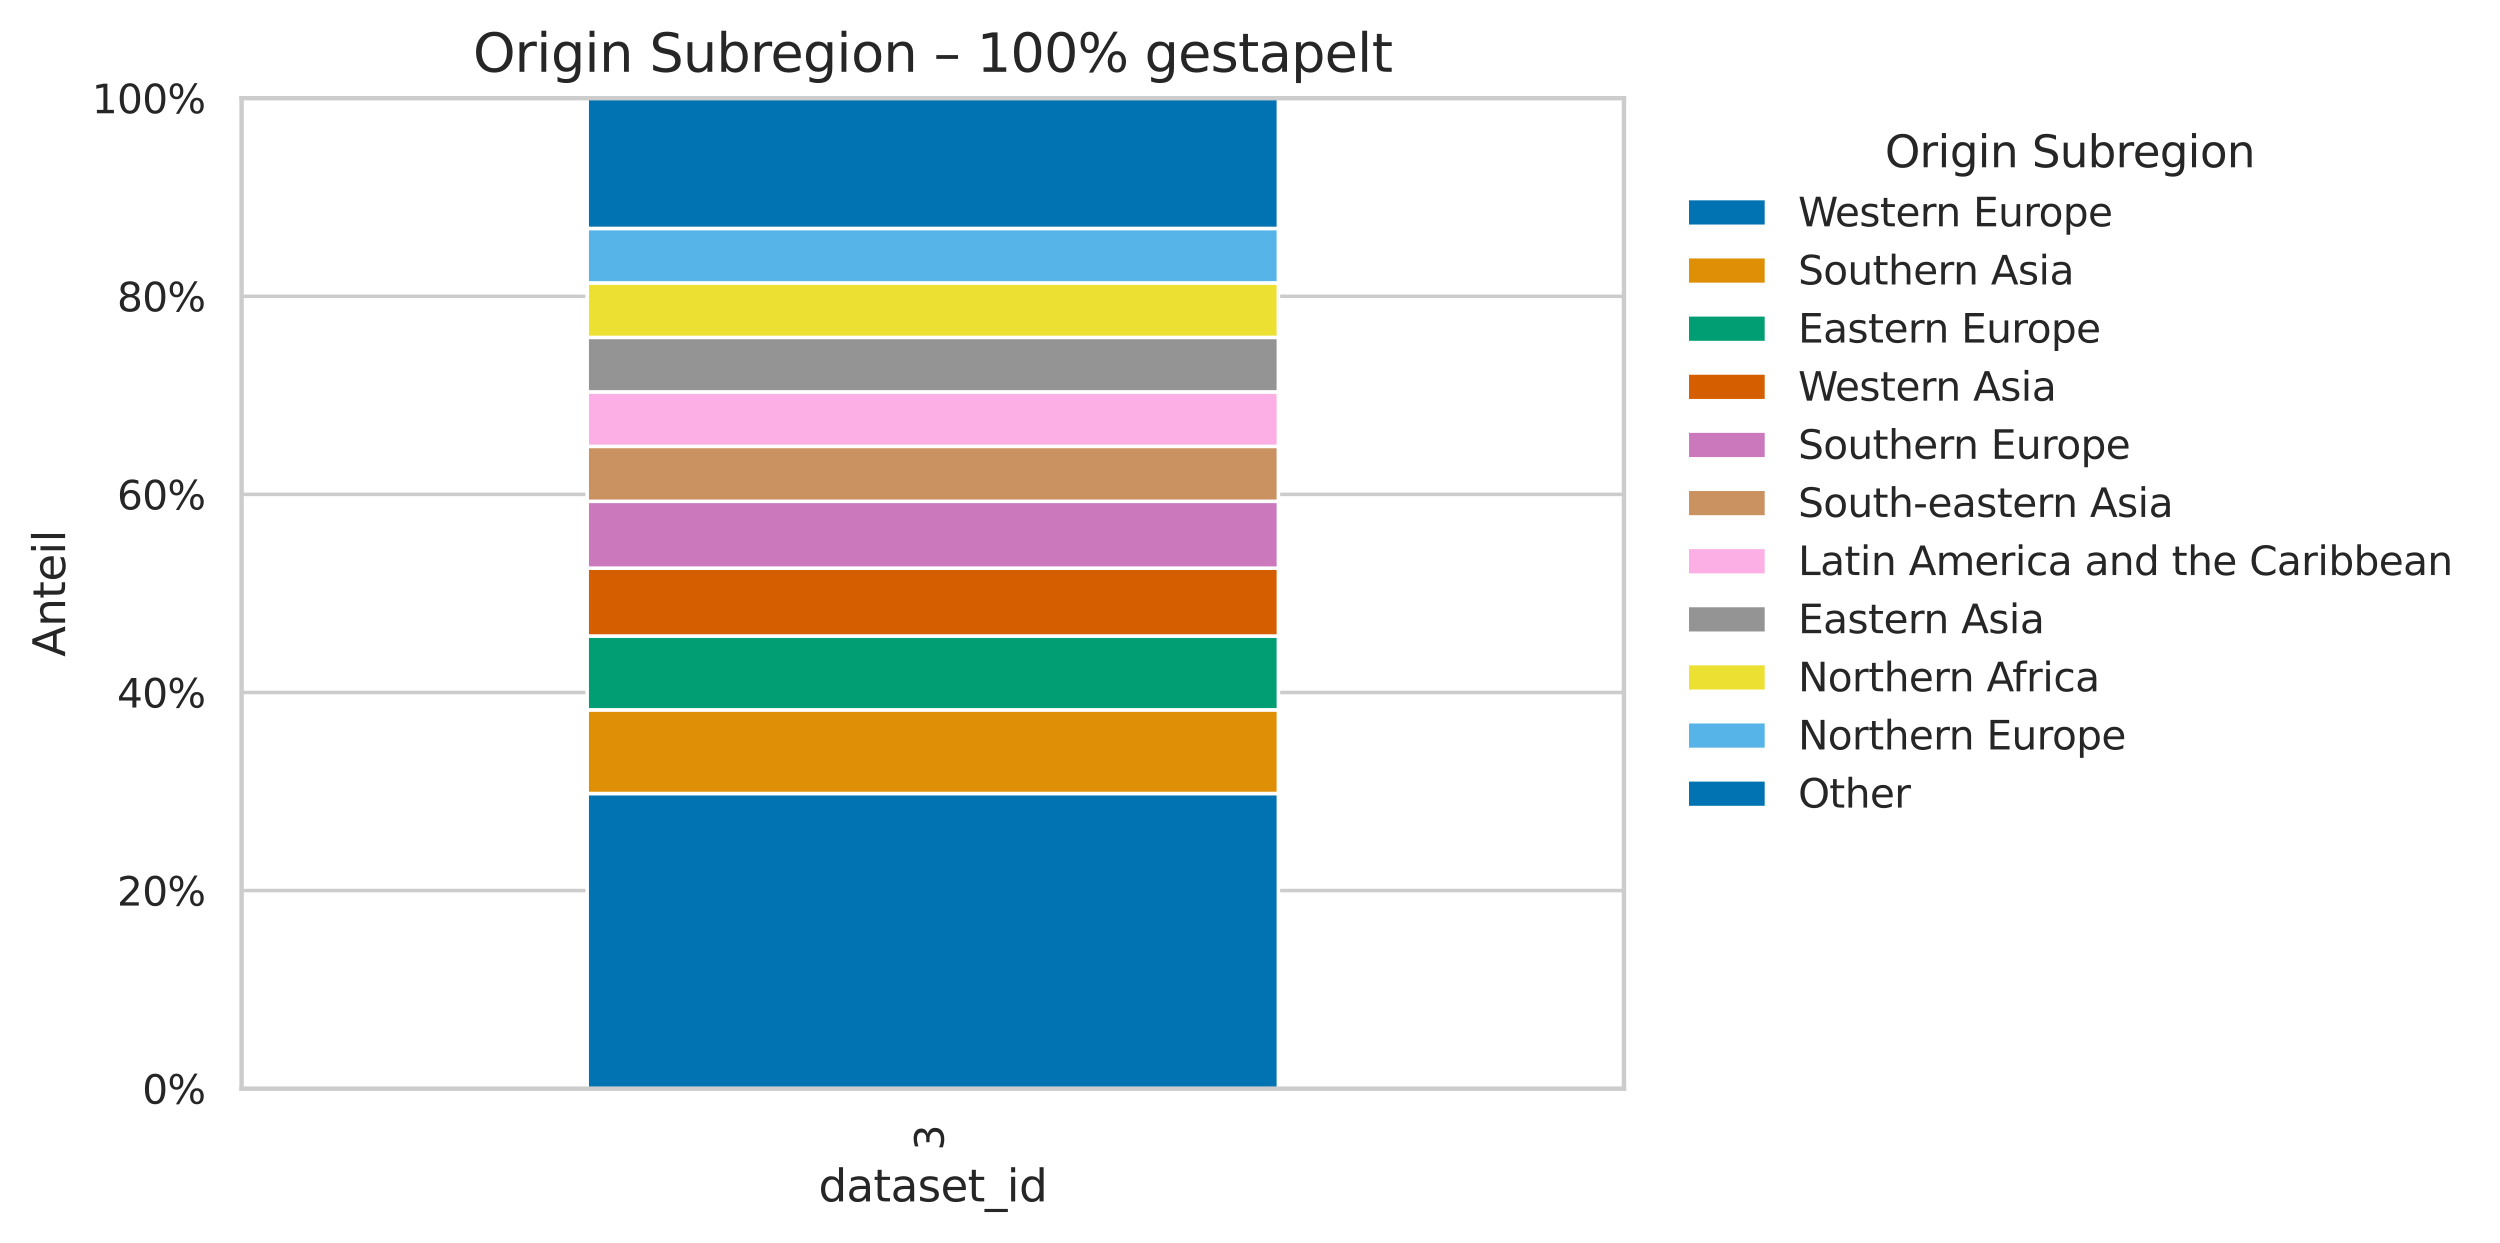 <?xml version="1.0" encoding="utf-8" standalone="no"?>
<!DOCTYPE svg PUBLIC "-//W3C//DTD SVG 1.1//EN"
  "http://www.w3.org/Graphics/SVG/1.1/DTD/svg11.dtd">
<svg xmlns:xlink="http://www.w3.org/1999/xlink" width="568.176pt" height="282.607pt" viewBox="0 0 568.176 282.607" xmlns="http://www.w3.org/2000/svg" version="1.1">
 <defs>
  <style type="text/css">*{stroke-linejoin: round; stroke-linecap: butt}</style>
 </defs>
 <g id="figure_1">
  <g id="patch_1">
   <path d="M 0 282.607 
L 568.176 282.607 
L 568.176 0 
L 0 0 
z
" style="fill: #ffffff"/>
  </g>
  <g id="axes_1">
   <g id="patch_2">
    <path d="M 54.908 247.424 
L 369.078 247.424 
L 369.078 22.318 
L 54.908 22.318 
z
" style="fill: #ffffff"/>
   </g>
   <g id="matplotlib.axis_1">
    <g id="xtick_1">
     <g id="line2d_1">
      <path d="M 211.993 247.424 
L 211.993 22.318 
" clip-path="url(#pc479e5cfa8)" style="fill: none; stroke: #cccccc; stroke-width: 0.8; stroke-linecap: round"/>
     </g>
     <g id="text_1">
      <!-- 3 -->
      <g style="fill: #262626" transform="translate(214.477 261.451) rotate(-90) scale(0.09 -0.09)">
       <defs>
        <path id="DejaVuSans-33" d="M 2597 2516 
Q 3050 2419 3304 2112 
Q 3559 1806 3559 1356 
Q 3559 666 3084 287 
Q 2609 -91 1734 -91 
Q 1441 -91 1130 -33 
Q 819 25 488 141 
L 488 750 
Q 750 597 1062 519 
Q 1375 441 1716 441 
Q 2309 441 2620 675 
Q 2931 909 2931 1356 
Q 2931 1769 2642 2001 
Q 2353 2234 1838 2234 
L 1294 2234 
L 1294 2753 
L 1863 2753 
Q 2328 2753 2575 2939 
Q 2822 3125 2822 3475 
Q 2822 3834 2567 4026 
Q 2313 4219 1838 4219 
Q 1578 4219 1281 4162 
Q 984 4106 628 3988 
L 628 4550 
Q 988 4650 1302 4700 
Q 1616 4750 1894 4750 
Q 2613 4750 3031 4423 
Q 3450 4097 3450 3541 
Q 3450 3153 3228 2886 
Q 3006 2619 2597 2516 
z
" transform="scale(0.016)"/>
       </defs>
       <use xlink:href="#DejaVuSans-33"/>
      </g>
     </g>
    </g>
    <g id="text_2">
     <!-- dataset_id -->
     <g style="fill: #262626" transform="translate(186.026 273.049) scale(0.1 -0.1)">
      <defs>
       <path id="DejaVuSans-64" d="M 2906 2969 
L 2906 4863 
L 3481 4863 
L 3481 0 
L 2906 0 
L 2906 525 
Q 2725 213 2448 61 
Q 2172 -91 1784 -91 
Q 1150 -91 751 415 
Q 353 922 353 1747 
Q 353 2572 751 3078 
Q 1150 3584 1784 3584 
Q 2172 3584 2448 3432 
Q 2725 3281 2906 2969 
z
M 947 1747 
Q 947 1113 1208 752 
Q 1469 391 1925 391 
Q 2381 391 2643 752 
Q 2906 1113 2906 1747 
Q 2906 2381 2643 2742 
Q 2381 3103 1925 3103 
Q 1469 3103 1208 2742 
Q 947 2381 947 1747 
z
" transform="scale(0.016)"/>
       <path id="DejaVuSans-61" d="M 2194 1759 
Q 1497 1759 1228 1600 
Q 959 1441 959 1056 
Q 959 750 1161 570 
Q 1363 391 1709 391 
Q 2188 391 2477 730 
Q 2766 1069 2766 1631 
L 2766 1759 
L 2194 1759 
z
M 3341 1997 
L 3341 0 
L 2766 0 
L 2766 531 
Q 2569 213 2275 61 
Q 1981 -91 1556 -91 
Q 1019 -91 701 211 
Q 384 513 384 1019 
Q 384 1609 779 1909 
Q 1175 2209 1959 2209 
L 2766 2209 
L 2766 2266 
Q 2766 2663 2505 2880 
Q 2244 3097 1772 3097 
Q 1472 3097 1187 3025 
Q 903 2953 641 2809 
L 641 3341 
Q 956 3463 1253 3523 
Q 1550 3584 1831 3584 
Q 2591 3584 2966 3190 
Q 3341 2797 3341 1997 
z
" transform="scale(0.016)"/>
       <path id="DejaVuSans-74" d="M 1172 4494 
L 1172 3500 
L 2356 3500 
L 2356 3053 
L 1172 3053 
L 1172 1153 
Q 1172 725 1289 603 
Q 1406 481 1766 481 
L 2356 481 
L 2356 0 
L 1766 0 
Q 1100 0 847 248 
Q 594 497 594 1153 
L 594 3053 
L 172 3053 
L 172 3500 
L 594 3500 
L 594 4494 
L 1172 4494 
z
" transform="scale(0.016)"/>
       <path id="DejaVuSans-73" d="M 2834 3397 
L 2834 2853 
Q 2591 2978 2328 3040 
Q 2066 3103 1784 3103 
Q 1356 3103 1142 2972 
Q 928 2841 928 2578 
Q 928 2378 1081 2264 
Q 1234 2150 1697 2047 
L 1894 2003 
Q 2506 1872 2764 1633 
Q 3022 1394 3022 966 
Q 3022 478 2636 193 
Q 2250 -91 1575 -91 
Q 1294 -91 989 -36 
Q 684 19 347 128 
L 347 722 
Q 666 556 975 473 
Q 1284 391 1588 391 
Q 1994 391 2212 530 
Q 2431 669 2431 922 
Q 2431 1156 2273 1281 
Q 2116 1406 1581 1522 
L 1381 1569 
Q 847 1681 609 1914 
Q 372 2147 372 2553 
Q 372 3047 722 3315 
Q 1072 3584 1716 3584 
Q 2034 3584 2315 3537 
Q 2597 3491 2834 3397 
z
" transform="scale(0.016)"/>
       <path id="DejaVuSans-65" d="M 3597 1894 
L 3597 1613 
L 953 1613 
Q 991 1019 1311 708 
Q 1631 397 2203 397 
Q 2534 397 2845 478 
Q 3156 559 3463 722 
L 3463 178 
Q 3153 47 2828 -22 
Q 2503 -91 2169 -91 
Q 1331 -91 842 396 
Q 353 884 353 1716 
Q 353 2575 817 3079 
Q 1281 3584 2069 3584 
Q 2775 3584 3186 3129 
Q 3597 2675 3597 1894 
z
M 3022 2063 
Q 3016 2534 2758 2815 
Q 2500 3097 2075 3097 
Q 1594 3097 1305 2825 
Q 1016 2553 972 2059 
L 3022 2063 
z
" transform="scale(0.016)"/>
       <path id="DejaVuSans-5f" d="M 3263 -1063 
L 3263 -1509 
L -63 -1509 
L -63 -1063 
L 3263 -1063 
z
" transform="scale(0.016)"/>
       <path id="DejaVuSans-69" d="M 603 3500 
L 1178 3500 
L 1178 0 
L 603 0 
L 603 3500 
z
M 603 4863 
L 1178 4863 
L 1178 4134 
L 603 4134 
L 603 4863 
z
" transform="scale(0.016)"/>
      </defs>
      <use xlink:href="#DejaVuSans-64"/>
      <use xlink:href="#DejaVuSans-61" transform="translate(63.477 0)"/>
      <use xlink:href="#DejaVuSans-74" transform="translate(124.756 0)"/>
      <use xlink:href="#DejaVuSans-61" transform="translate(163.965 0)"/>
      <use xlink:href="#DejaVuSans-73" transform="translate(225.244 0)"/>
      <use xlink:href="#DejaVuSans-65" transform="translate(277.344 0)"/>
      <use xlink:href="#DejaVuSans-74" transform="translate(338.867 0)"/>
      <use xlink:href="#DejaVuSans-5f" transform="translate(378.076 0)"/>
      <use xlink:href="#DejaVuSans-69" transform="translate(428.076 0)"/>
      <use xlink:href="#DejaVuSans-64" transform="translate(455.859 0)"/>
     </g>
    </g>
   </g>
   <g id="matplotlib.axis_2">
    <g id="ytick_1">
     <g id="line2d_2">
      <path d="M 54.908 247.424 
L 369.078 247.424 
" clip-path="url(#pc479e5cfa8)" style="fill: none; stroke: #cccccc; stroke-width: 0.8; stroke-linecap: round"/>
     </g>
     <g id="text_3">
      <!-- 0% -->
      <g style="fill: #262626" transform="translate(32.331 250.844) scale(0.09 -0.09)">
       <defs>
        <path id="DejaVuSans-30" d="M 2034 4250 
Q 1547 4250 1301 3770 
Q 1056 3291 1056 2328 
Q 1056 1369 1301 889 
Q 1547 409 2034 409 
Q 2525 409 2770 889 
Q 3016 1369 3016 2328 
Q 3016 3291 2770 3770 
Q 2525 4250 2034 4250 
z
M 2034 4750 
Q 2819 4750 3233 4129 
Q 3647 3509 3647 2328 
Q 3647 1150 3233 529 
Q 2819 -91 2034 -91 
Q 1250 -91 836 529 
Q 422 1150 422 2328 
Q 422 3509 836 4129 
Q 1250 4750 2034 4750 
z
" transform="scale(0.016)"/>
        <path id="DejaVuSans-25" d="M 4653 2053 
Q 4381 2053 4226 1822 
Q 4072 1591 4072 1178 
Q 4072 772 4226 539 
Q 4381 306 4653 306 
Q 4919 306 5073 539 
Q 5228 772 5228 1178 
Q 5228 1588 5073 1820 
Q 4919 2053 4653 2053 
z
M 4653 2450 
Q 5147 2450 5437 2106 
Q 5728 1763 5728 1178 
Q 5728 594 5436 251 
Q 5144 -91 4653 -91 
Q 4153 -91 3862 251 
Q 3572 594 3572 1178 
Q 3572 1766 3864 2108 
Q 4156 2450 4653 2450 
z
M 1428 4353 
Q 1159 4353 1004 4120 
Q 850 3888 850 3481 
Q 850 3069 1003 2837 
Q 1156 2606 1428 2606 
Q 1700 2606 1854 2837 
Q 2009 3069 2009 3481 
Q 2009 3884 1853 4118 
Q 1697 4353 1428 4353 
z
M 4250 4750 
L 4750 4750 
L 1831 -91 
L 1331 -91 
L 4250 4750 
z
M 1428 4750 
Q 1922 4750 2215 4408 
Q 2509 4066 2509 3481 
Q 2509 2891 2217 2550 
Q 1925 2209 1428 2209 
Q 931 2209 642 2551 
Q 353 2894 353 3481 
Q 353 4063 643 4406 
Q 934 4750 1428 4750 
z
" transform="scale(0.016)"/>
       </defs>
       <use xlink:href="#DejaVuSans-30"/>
       <use xlink:href="#DejaVuSans-25" transform="translate(63.623 0)"/>
      </g>
     </g>
    </g>
    <g id="ytick_2">
     <g id="line2d_3">
      <path d="M 54.908 202.403 
L 369.078 202.403 
" clip-path="url(#pc479e5cfa8)" style="fill: none; stroke: #cccccc; stroke-width: 0.8; stroke-linecap: round"/>
     </g>
     <g id="text_4">
      <!-- 20% -->
      <g style="fill: #262626" transform="translate(26.604 205.823) scale(0.09 -0.09)">
       <defs>
        <path id="DejaVuSans-32" d="M 1228 531 
L 3431 531 
L 3431 0 
L 469 0 
L 469 531 
Q 828 903 1448 1529 
Q 2069 2156 2228 2338 
Q 2531 2678 2651 2914 
Q 2772 3150 2772 3378 
Q 2772 3750 2511 3984 
Q 2250 4219 1831 4219 
Q 1534 4219 1204 4116 
Q 875 4013 500 3803 
L 500 4441 
Q 881 4594 1212 4672 
Q 1544 4750 1819 4750 
Q 2544 4750 2975 4387 
Q 3406 4025 3406 3419 
Q 3406 3131 3298 2873 
Q 3191 2616 2906 2266 
Q 2828 2175 2409 1742 
Q 1991 1309 1228 531 
z
" transform="scale(0.016)"/>
       </defs>
       <use xlink:href="#DejaVuSans-32"/>
       <use xlink:href="#DejaVuSans-30" transform="translate(63.623 0)"/>
       <use xlink:href="#DejaVuSans-25" transform="translate(127.246 0)"/>
      </g>
     </g>
    </g>
    <g id="ytick_3">
     <g id="line2d_4">
      <path d="M 54.908 157.382 
L 369.078 157.382 
" clip-path="url(#pc479e5cfa8)" style="fill: none; stroke: #cccccc; stroke-width: 0.8; stroke-linecap: round"/>
     </g>
     <g id="text_5">
      <!-- 40% -->
      <g style="fill: #262626" transform="translate(26.604 160.801) scale(0.09 -0.09)">
       <defs>
        <path id="DejaVuSans-34" d="M 2419 4116 
L 825 1625 
L 2419 1625 
L 2419 4116 
z
M 2253 4666 
L 3047 4666 
L 3047 1625 
L 3713 1625 
L 3713 1100 
L 3047 1100 
L 3047 0 
L 2419 0 
L 2419 1100 
L 313 1100 
L 313 1709 
L 2253 4666 
z
" transform="scale(0.016)"/>
       </defs>
       <use xlink:href="#DejaVuSans-34"/>
       <use xlink:href="#DejaVuSans-30" transform="translate(63.623 0)"/>
       <use xlink:href="#DejaVuSans-25" transform="translate(127.246 0)"/>
      </g>
     </g>
    </g>
    <g id="ytick_4">
     <g id="line2d_5">
      <path d="M 54.908 112.361 
L 369.078 112.361 
" clip-path="url(#pc479e5cfa8)" style="fill: none; stroke: #cccccc; stroke-width: 0.8; stroke-linecap: round"/>
     </g>
     <g id="text_6">
      <!-- 60% -->
      <g style="fill: #262626" transform="translate(26.604 115.78) scale(0.09 -0.09)">
       <defs>
        <path id="DejaVuSans-36" d="M 2113 2584 
Q 1688 2584 1439 2293 
Q 1191 2003 1191 1497 
Q 1191 994 1439 701 
Q 1688 409 2113 409 
Q 2538 409 2786 701 
Q 3034 994 3034 1497 
Q 3034 2003 2786 2293 
Q 2538 2584 2113 2584 
z
M 3366 4563 
L 3366 3988 
Q 3128 4100 2886 4159 
Q 2644 4219 2406 4219 
Q 1781 4219 1451 3797 
Q 1122 3375 1075 2522 
Q 1259 2794 1537 2939 
Q 1816 3084 2150 3084 
Q 2853 3084 3261 2657 
Q 3669 2231 3669 1497 
Q 3669 778 3244 343 
Q 2819 -91 2113 -91 
Q 1303 -91 875 529 
Q 447 1150 447 2328 
Q 447 3434 972 4092 
Q 1497 4750 2381 4750 
Q 2619 4750 2861 4703 
Q 3103 4656 3366 4563 
z
" transform="scale(0.016)"/>
       </defs>
       <use xlink:href="#DejaVuSans-36"/>
       <use xlink:href="#DejaVuSans-30" transform="translate(63.623 0)"/>
       <use xlink:href="#DejaVuSans-25" transform="translate(127.246 0)"/>
      </g>
     </g>
    </g>
    <g id="ytick_5">
     <g id="line2d_6">
      <path d="M 54.908 67.339 
L 369.078 67.339 
" clip-path="url(#pc479e5cfa8)" style="fill: none; stroke: #cccccc; stroke-width: 0.8; stroke-linecap: round"/>
     </g>
     <g id="text_7">
      <!-- 80% -->
      <g style="fill: #262626" transform="translate(26.604 70.759) scale(0.09 -0.09)">
       <defs>
        <path id="DejaVuSans-38" d="M 2034 2216 
Q 1584 2216 1326 1975 
Q 1069 1734 1069 1313 
Q 1069 891 1326 650 
Q 1584 409 2034 409 
Q 2484 409 2743 651 
Q 3003 894 3003 1313 
Q 3003 1734 2745 1975 
Q 2488 2216 2034 2216 
z
M 1403 2484 
Q 997 2584 770 2862 
Q 544 3141 544 3541 
Q 544 4100 942 4425 
Q 1341 4750 2034 4750 
Q 2731 4750 3128 4425 
Q 3525 4100 3525 3541 
Q 3525 3141 3298 2862 
Q 3072 2584 2669 2484 
Q 3125 2378 3379 2068 
Q 3634 1759 3634 1313 
Q 3634 634 3220 271 
Q 2806 -91 2034 -91 
Q 1263 -91 848 271 
Q 434 634 434 1313 
Q 434 1759 690 2068 
Q 947 2378 1403 2484 
z
M 1172 3481 
Q 1172 3119 1398 2916 
Q 1625 2713 2034 2713 
Q 2441 2713 2670 2916 
Q 2900 3119 2900 3481 
Q 2900 3844 2670 4047 
Q 2441 4250 2034 4250 
Q 1625 4250 1398 4047 
Q 1172 3844 1172 3481 
z
" transform="scale(0.016)"/>
       </defs>
       <use xlink:href="#DejaVuSans-38"/>
       <use xlink:href="#DejaVuSans-30" transform="translate(63.623 0)"/>
       <use xlink:href="#DejaVuSans-25" transform="translate(127.246 0)"/>
      </g>
     </g>
    </g>
    <g id="ytick_6">
     <g id="line2d_7">
      <path d="M 54.908 22.318 
L 369.078 22.318 
" clip-path="url(#pc479e5cfa8)" style="fill: none; stroke: #cccccc; stroke-width: 0.8; stroke-linecap: round"/>
     </g>
     <g id="text_8">
      <!-- 100% -->
      <g style="fill: #262626" transform="translate(20.878 25.737) scale(0.09 -0.09)">
       <defs>
        <path id="DejaVuSans-31" d="M 794 531 
L 1825 531 
L 1825 4091 
L 703 3866 
L 703 4441 
L 1819 4666 
L 2450 4666 
L 2450 531 
L 3481 531 
L 3481 0 
L 794 0 
L 794 531 
z
" transform="scale(0.016)"/>
       </defs>
       <use xlink:href="#DejaVuSans-31"/>
       <use xlink:href="#DejaVuSans-30" transform="translate(63.623 0)"/>
       <use xlink:href="#DejaVuSans-30" transform="translate(127.246 0)"/>
       <use xlink:href="#DejaVuSans-25" transform="translate(190.869 0)"/>
      </g>
     </g>
    </g>
    <g id="text_9">
     <!-- Anteil -->
     <g style="fill: #262626" transform="translate(14.798 149.275) rotate(-90) scale(0.1 -0.1)">
      <defs>
       <path id="DejaVuSans-41" d="M 2188 4044 
L 1331 1722 
L 3047 1722 
L 2188 4044 
z
M 1831 4666 
L 2547 4666 
L 4325 0 
L 3669 0 
L 3244 1197 
L 1141 1197 
L 716 0 
L 50 0 
L 1831 4666 
z
" transform="scale(0.016)"/>
       <path id="DejaVuSans-6e" d="M 3513 2113 
L 3513 0 
L 2938 0 
L 2938 2094 
Q 2938 2591 2744 2837 
Q 2550 3084 2163 3084 
Q 1697 3084 1428 2787 
Q 1159 2491 1159 1978 
L 1159 0 
L 581 0 
L 581 3500 
L 1159 3500 
L 1159 2956 
Q 1366 3272 1645 3428 
Q 1925 3584 2291 3584 
Q 2894 3584 3203 3211 
Q 3513 2838 3513 2113 
z
" transform="scale(0.016)"/>
       <path id="DejaVuSans-6c" d="M 603 4863 
L 1178 4863 
L 1178 0 
L 603 0 
L 603 4863 
z
" transform="scale(0.016)"/>
      </defs>
      <use xlink:href="#DejaVuSans-41"/>
      <use xlink:href="#DejaVuSans-6e" transform="translate(68.408 0)"/>
      <use xlink:href="#DejaVuSans-74" transform="translate(131.787 0)"/>
      <use xlink:href="#DejaVuSans-65" transform="translate(170.996 0)"/>
      <use xlink:href="#DejaVuSans-69" transform="translate(232.52 0)"/>
      <use xlink:href="#DejaVuSans-6c" transform="translate(260.303 0)"/>
     </g>
    </g>
   </g>
   <g id="patch_3">
    <path d="M 133.451 247.424 
L 290.535 247.424 
L 290.535 180.343 
L 133.451 180.343 
z
" clip-path="url(#pc479e5cfa8)" style="fill: #0173b2; stroke: #ffffff; stroke-width: 0.8; stroke-linejoin: miter"/>
   </g>
   <g id="patch_4">
    <path d="M 133.451 180.343 
L 290.535 180.343 
L 290.535 161.321 
L 133.451 161.321 
z
" clip-path="url(#pc479e5cfa8)" style="fill: #de8f05; stroke: #ffffff; stroke-width: 0.8; stroke-linejoin: miter"/>
   </g>
   <g id="patch_5">
    <path d="M 133.451 161.321 
L 290.535 161.321 
L 290.535 144.551 
L 133.451 144.551 
z
" clip-path="url(#pc479e5cfa8)" style="fill: #029e73; stroke: #ffffff; stroke-width: 0.8; stroke-linejoin: miter"/>
   </g>
   <g id="patch_6">
    <path d="M 133.451 144.551 
L 290.535 144.551 
L 290.535 129.131 
L 133.451 129.131 
z
" clip-path="url(#pc479e5cfa8)" style="fill: #d55e00; stroke: #ffffff; stroke-width: 0.8; stroke-linejoin: miter"/>
   </g>
   <g id="patch_7">
    <path d="M 133.451 129.131 
L 290.535 129.131 
L 290.535 113.936 
L 133.451 113.936 
z
" clip-path="url(#pc479e5cfa8)" style="fill: #cc78bc; stroke: #ffffff; stroke-width: 0.8; stroke-linejoin: miter"/>
   </g>
   <g id="patch_8">
    <path d="M 133.451 113.936 
L 290.535 113.936 
L 290.535 101.443 
L 133.451 101.443 
z
" clip-path="url(#pc479e5cfa8)" style="fill: #ca9161; stroke: #ffffff; stroke-width: 0.8; stroke-linejoin: miter"/>
   </g>
   <g id="patch_9">
    <path d="M 133.451 101.443 
L 290.535 101.443 
L 290.535 89.062 
L 133.451 89.062 
z
" clip-path="url(#pc479e5cfa8)" style="fill: #fbafe4; stroke: #ffffff; stroke-width: 0.8; stroke-linejoin: miter"/>
   </g>
   <g id="patch_10">
    <path d="M 133.451 89.062 
L 290.535 89.062 
L 290.535 76.681 
L 133.451 76.681 
z
" clip-path="url(#pc479e5cfa8)" style="fill: #949494; stroke: #ffffff; stroke-width: 0.8; stroke-linejoin: miter"/>
   </g>
   <g id="patch_11">
    <path d="M 133.451 76.681 
L 290.535 76.681 
L 290.535 64.3 
L 133.451 64.3 
z
" clip-path="url(#pc479e5cfa8)" style="fill: #ece133; stroke: #ffffff; stroke-width: 0.8; stroke-linejoin: miter"/>
   </g>
   <g id="patch_12">
    <path d="M 133.451 64.3 
L 290.535 64.3 
L 290.535 51.92 
L 133.451 51.92 
z
" clip-path="url(#pc479e5cfa8)" style="fill: #56b4e9; stroke: #ffffff; stroke-width: 0.8; stroke-linejoin: miter"/>
   </g>
   <g id="patch_13">
    <path d="M 133.451 51.92 
L 290.535 51.92 
L 290.535 22.318 
L 133.451 22.318 
z
" clip-path="url(#pc479e5cfa8)" style="fill: #0173b2; stroke: #ffffff; stroke-width: 0.8; stroke-linejoin: miter"/>
   </g>
   <g id="patch_14">
    <path d="M 54.908 247.424 
L 54.908 22.318 
" style="fill: none; stroke: #cccccc; stroke-linejoin: miter; stroke-linecap: square"/>
   </g>
   <g id="patch_15">
    <path d="M 369.078 247.424 
L 369.078 22.318 
" style="fill: none; stroke: #cccccc; stroke-linejoin: miter; stroke-linecap: square"/>
   </g>
   <g id="patch_16">
    <path d="M 54.908 247.424 
L 369.078 247.424 
" style="fill: none; stroke: #cccccc; stroke-linejoin: miter; stroke-linecap: square"/>
   </g>
   <g id="patch_17">
    <path d="M 54.908 22.318 
L 369.078 22.318 
" style="fill: none; stroke: #cccccc; stroke-linejoin: miter; stroke-linecap: square"/>
   </g>
   <g id="text_10">
    <!-- Origin Subregion – 100% gestapelt -->
    <g style="fill: #262626" transform="translate(107.508 16.318) scale(0.12 -0.12)">
     <defs>
      <path id="DejaVuSans-4f" d="M 2522 4238 
Q 1834 4238 1429 3725 
Q 1025 3213 1025 2328 
Q 1025 1447 1429 934 
Q 1834 422 2522 422 
Q 3209 422 3611 934 
Q 4013 1447 4013 2328 
Q 4013 3213 3611 3725 
Q 3209 4238 2522 4238 
z
M 2522 4750 
Q 3503 4750 4090 4092 
Q 4678 3434 4678 2328 
Q 4678 1225 4090 567 
Q 3503 -91 2522 -91 
Q 1538 -91 948 565 
Q 359 1222 359 2328 
Q 359 3434 948 4092 
Q 1538 4750 2522 4750 
z
" transform="scale(0.016)"/>
      <path id="DejaVuSans-72" d="M 2631 2963 
Q 2534 3019 2420 3045 
Q 2306 3072 2169 3072 
Q 1681 3072 1420 2755 
Q 1159 2438 1159 1844 
L 1159 0 
L 581 0 
L 581 3500 
L 1159 3500 
L 1159 2956 
Q 1341 3275 1631 3429 
Q 1922 3584 2338 3584 
Q 2397 3584 2469 3576 
Q 2541 3569 2628 3553 
L 2631 2963 
z
" transform="scale(0.016)"/>
      <path id="DejaVuSans-67" d="M 2906 1791 
Q 2906 2416 2648 2759 
Q 2391 3103 1925 3103 
Q 1463 3103 1205 2759 
Q 947 2416 947 1791 
Q 947 1169 1205 825 
Q 1463 481 1925 481 
Q 2391 481 2648 825 
Q 2906 1169 2906 1791 
z
M 3481 434 
Q 3481 -459 3084 -895 
Q 2688 -1331 1869 -1331 
Q 1566 -1331 1297 -1286 
Q 1028 -1241 775 -1147 
L 775 -588 
Q 1028 -725 1275 -790 
Q 1522 -856 1778 -856 
Q 2344 -856 2625 -561 
Q 2906 -266 2906 331 
L 2906 616 
Q 2728 306 2450 153 
Q 2172 0 1784 0 
Q 1141 0 747 490 
Q 353 981 353 1791 
Q 353 2603 747 3093 
Q 1141 3584 1784 3584 
Q 2172 3584 2450 3431 
Q 2728 3278 2906 2969 
L 2906 3500 
L 3481 3500 
L 3481 434 
z
" transform="scale(0.016)"/>
      <path id="DejaVuSans-20" transform="scale(0.016)"/>
      <path id="DejaVuSans-53" d="M 3425 4513 
L 3425 3897 
Q 3066 4069 2747 4153 
Q 2428 4238 2131 4238 
Q 1616 4238 1336 4038 
Q 1056 3838 1056 3469 
Q 1056 3159 1242 3001 
Q 1428 2844 1947 2747 
L 2328 2669 
Q 3034 2534 3370 2195 
Q 3706 1856 3706 1288 
Q 3706 609 3251 259 
Q 2797 -91 1919 -91 
Q 1588 -91 1214 -16 
Q 841 59 441 206 
L 441 856 
Q 825 641 1194 531 
Q 1563 422 1919 422 
Q 2459 422 2753 634 
Q 3047 847 3047 1241 
Q 3047 1584 2836 1778 
Q 2625 1972 2144 2069 
L 1759 2144 
Q 1053 2284 737 2584 
Q 422 2884 422 3419 
Q 422 4038 858 4394 
Q 1294 4750 2059 4750 
Q 2388 4750 2728 4690 
Q 3069 4631 3425 4513 
z
" transform="scale(0.016)"/>
      <path id="DejaVuSans-75" d="M 544 1381 
L 544 3500 
L 1119 3500 
L 1119 1403 
Q 1119 906 1312 657 
Q 1506 409 1894 409 
Q 2359 409 2629 706 
Q 2900 1003 2900 1516 
L 2900 3500 
L 3475 3500 
L 3475 0 
L 2900 0 
L 2900 538 
Q 2691 219 2414 64 
Q 2138 -91 1772 -91 
Q 1169 -91 856 284 
Q 544 659 544 1381 
z
M 1991 3584 
L 1991 3584 
z
" transform="scale(0.016)"/>
      <path id="DejaVuSans-62" d="M 3116 1747 
Q 3116 2381 2855 2742 
Q 2594 3103 2138 3103 
Q 1681 3103 1420 2742 
Q 1159 2381 1159 1747 
Q 1159 1113 1420 752 
Q 1681 391 2138 391 
Q 2594 391 2855 752 
Q 3116 1113 3116 1747 
z
M 1159 2969 
Q 1341 3281 1617 3432 
Q 1894 3584 2278 3584 
Q 2916 3584 3314 3078 
Q 3713 2572 3713 1747 
Q 3713 922 3314 415 
Q 2916 -91 2278 -91 
Q 1894 -91 1617 61 
Q 1341 213 1159 525 
L 1159 0 
L 581 0 
L 581 4863 
L 1159 4863 
L 1159 2969 
z
" transform="scale(0.016)"/>
      <path id="DejaVuSans-6f" d="M 1959 3097 
Q 1497 3097 1228 2736 
Q 959 2375 959 1747 
Q 959 1119 1226 758 
Q 1494 397 1959 397 
Q 2419 397 2687 759 
Q 2956 1122 2956 1747 
Q 2956 2369 2687 2733 
Q 2419 3097 1959 3097 
z
M 1959 3584 
Q 2709 3584 3137 3096 
Q 3566 2609 3566 1747 
Q 3566 888 3137 398 
Q 2709 -91 1959 -91 
Q 1206 -91 779 398 
Q 353 888 353 1747 
Q 353 2609 779 3096 
Q 1206 3584 1959 3584 
z
" transform="scale(0.016)"/>
      <path id="DejaVuSans-2013" d="M 313 1978 
L 2888 1978 
L 2888 1528 
L 313 1528 
L 313 1978 
z
" transform="scale(0.016)"/>
      <path id="DejaVuSans-70" d="M 1159 525 
L 1159 -1331 
L 581 -1331 
L 581 3500 
L 1159 3500 
L 1159 2969 
Q 1341 3281 1617 3432 
Q 1894 3584 2278 3584 
Q 2916 3584 3314 3078 
Q 3713 2572 3713 1747 
Q 3713 922 3314 415 
Q 2916 -91 2278 -91 
Q 1894 -91 1617 61 
Q 1341 213 1159 525 
z
M 3116 1747 
Q 3116 2381 2855 2742 
Q 2594 3103 2138 3103 
Q 1681 3103 1420 2742 
Q 1159 2381 1159 1747 
Q 1159 1113 1420 752 
Q 1681 391 2138 391 
Q 2594 391 2855 752 
Q 3116 1113 3116 1747 
z
" transform="scale(0.016)"/>
     </defs>
     <use xlink:href="#DejaVuSans-4f"/>
     <use xlink:href="#DejaVuSans-72" transform="translate(78.711 0)"/>
     <use xlink:href="#DejaVuSans-69" transform="translate(119.824 0)"/>
     <use xlink:href="#DejaVuSans-67" transform="translate(147.607 0)"/>
     <use xlink:href="#DejaVuSans-69" transform="translate(211.084 0)"/>
     <use xlink:href="#DejaVuSans-6e" transform="translate(238.867 0)"/>
     <use xlink:href="#DejaVuSans-20" transform="translate(302.246 0)"/>
     <use xlink:href="#DejaVuSans-53" transform="translate(334.033 0)"/>
     <use xlink:href="#DejaVuSans-75" transform="translate(397.51 0)"/>
     <use xlink:href="#DejaVuSans-62" transform="translate(460.889 0)"/>
     <use xlink:href="#DejaVuSans-72" transform="translate(524.365 0)"/>
     <use xlink:href="#DejaVuSans-65" transform="translate(563.229 0)"/>
     <use xlink:href="#DejaVuSans-67" transform="translate(624.752 0)"/>
     <use xlink:href="#DejaVuSans-69" transform="translate(688.229 0)"/>
     <use xlink:href="#DejaVuSans-6f" transform="translate(716.012 0)"/>
     <use xlink:href="#DejaVuSans-6e" transform="translate(777.193 0)"/>
     <use xlink:href="#DejaVuSans-20" transform="translate(840.572 0)"/>
     <use xlink:href="#DejaVuSans-2013" transform="translate(872.359 0)"/>
     <use xlink:href="#DejaVuSans-20" transform="translate(922.359 0)"/>
     <use xlink:href="#DejaVuSans-31" transform="translate(954.146 0)"/>
     <use xlink:href="#DejaVuSans-30" transform="translate(1017.77 0)"/>
     <use xlink:href="#DejaVuSans-30" transform="translate(1081.393 0)"/>
     <use xlink:href="#DejaVuSans-25" transform="translate(1145.016 0)"/>
     <use xlink:href="#DejaVuSans-20" transform="translate(1240.035 0)"/>
     <use xlink:href="#DejaVuSans-67" transform="translate(1271.822 0)"/>
     <use xlink:href="#DejaVuSans-65" transform="translate(1335.299 0)"/>
     <use xlink:href="#DejaVuSans-73" transform="translate(1396.822 0)"/>
     <use xlink:href="#DejaVuSans-74" transform="translate(1448.922 0)"/>
     <use xlink:href="#DejaVuSans-61" transform="translate(1488.131 0)"/>
     <use xlink:href="#DejaVuSans-70" transform="translate(1549.41 0)"/>
     <use xlink:href="#DejaVuSans-65" transform="translate(1612.887 0)"/>
     <use xlink:href="#DejaVuSans-6c" transform="translate(1674.41 0)"/>
     <use xlink:href="#DejaVuSans-74" transform="translate(1702.193 0)"/>
    </g>
   </g>
   <g id="legend_1">
    <g id="text_11">
     <!-- Origin Subregion -->
     <g style="fill: #262626" transform="translate(428.389 38.017) scale(0.1 -0.1)">
      <use xlink:href="#DejaVuSans-4f"/>
      <use xlink:href="#DejaVuSans-72" transform="translate(78.711 0)"/>
      <use xlink:href="#DejaVuSans-69" transform="translate(119.824 0)"/>
      <use xlink:href="#DejaVuSans-67" transform="translate(147.607 0)"/>
      <use xlink:href="#DejaVuSans-69" transform="translate(211.084 0)"/>
      <use xlink:href="#DejaVuSans-6e" transform="translate(238.867 0)"/>
      <use xlink:href="#DejaVuSans-20" transform="translate(302.246 0)"/>
      <use xlink:href="#DejaVuSans-53" transform="translate(334.033 0)"/>
      <use xlink:href="#DejaVuSans-75" transform="translate(397.51 0)"/>
      <use xlink:href="#DejaVuSans-62" transform="translate(460.889 0)"/>
      <use xlink:href="#DejaVuSans-72" transform="translate(524.365 0)"/>
      <use xlink:href="#DejaVuSans-65" transform="translate(563.229 0)"/>
      <use xlink:href="#DejaVuSans-67" transform="translate(624.752 0)"/>
      <use xlink:href="#DejaVuSans-69" transform="translate(688.229 0)"/>
      <use xlink:href="#DejaVuSans-6f" transform="translate(716.012 0)"/>
      <use xlink:href="#DejaVuSans-6e" transform="translate(777.193 0)"/>
     </g>
    </g>
    <g id="patch_18">
     <path d="M 383.461 51.435 
L 401.461 51.435 
L 401.461 45.135 
L 383.461 45.135 
z
" style="fill: #0173b2; stroke: #ffffff; stroke-width: 0.8; stroke-linejoin: miter"/>
    </g>
    <g id="text_12">
     <!-- Western Europe -->
     <g style="fill: #262626" transform="translate(408.661 51.435) scale(0.09 -0.09)">
      <defs>
       <path id="DejaVuSans-57" d="M 213 4666 
L 850 4666 
L 1831 722 
L 2809 4666 
L 3519 4666 
L 4500 722 
L 5478 4666 
L 6119 4666 
L 4947 0 
L 4153 0 
L 3169 4050 
L 2175 0 
L 1381 0 
L 213 4666 
z
" transform="scale(0.016)"/>
       <path id="DejaVuSans-45" d="M 628 4666 
L 3578 4666 
L 3578 4134 
L 1259 4134 
L 1259 2753 
L 3481 2753 
L 3481 2222 
L 1259 2222 
L 1259 531 
L 3634 531 
L 3634 0 
L 628 0 
L 628 4666 
z
" transform="scale(0.016)"/>
      </defs>
      <use xlink:href="#DejaVuSans-57"/>
      <use xlink:href="#DejaVuSans-65" transform="translate(93.002 0)"/>
      <use xlink:href="#DejaVuSans-73" transform="translate(154.525 0)"/>
      <use xlink:href="#DejaVuSans-74" transform="translate(206.625 0)"/>
      <use xlink:href="#DejaVuSans-65" transform="translate(245.834 0)"/>
      <use xlink:href="#DejaVuSans-72" transform="translate(307.357 0)"/>
      <use xlink:href="#DejaVuSans-6e" transform="translate(346.721 0)"/>
      <use xlink:href="#DejaVuSans-20" transform="translate(410.1 0)"/>
      <use xlink:href="#DejaVuSans-45" transform="translate(441.887 0)"/>
      <use xlink:href="#DejaVuSans-75" transform="translate(505.07 0)"/>
      <use xlink:href="#DejaVuSans-72" transform="translate(568.449 0)"/>
      <use xlink:href="#DejaVuSans-6f" transform="translate(607.312 0)"/>
      <use xlink:href="#DejaVuSans-70" transform="translate(668.494 0)"/>
      <use xlink:href="#DejaVuSans-65" transform="translate(731.971 0)"/>
     </g>
    </g>
    <g id="patch_19">
     <path d="M 383.461 64.645 
L 401.461 64.645 
L 401.461 58.345 
L 383.461 58.345 
z
" style="fill: #de8f05; stroke: #ffffff; stroke-width: 0.8; stroke-linejoin: miter"/>
    </g>
    <g id="text_13">
     <!-- Southern Asia -->
     <g style="fill: #262626" transform="translate(408.661 64.645) scale(0.09 -0.09)">
      <defs>
       <path id="DejaVuSans-68" d="M 3513 2113 
L 3513 0 
L 2938 0 
L 2938 2094 
Q 2938 2591 2744 2837 
Q 2550 3084 2163 3084 
Q 1697 3084 1428 2787 
Q 1159 2491 1159 1978 
L 1159 0 
L 581 0 
L 581 4863 
L 1159 4863 
L 1159 2956 
Q 1366 3272 1645 3428 
Q 1925 3584 2291 3584 
Q 2894 3584 3203 3211 
Q 3513 2838 3513 2113 
z
" transform="scale(0.016)"/>
      </defs>
      <use xlink:href="#DejaVuSans-53"/>
      <use xlink:href="#DejaVuSans-6f" transform="translate(63.477 0)"/>
      <use xlink:href="#DejaVuSans-75" transform="translate(124.658 0)"/>
      <use xlink:href="#DejaVuSans-74" transform="translate(188.037 0)"/>
      <use xlink:href="#DejaVuSans-68" transform="translate(227.246 0)"/>
      <use xlink:href="#DejaVuSans-65" transform="translate(290.625 0)"/>
      <use xlink:href="#DejaVuSans-72" transform="translate(352.148 0)"/>
      <use xlink:href="#DejaVuSans-6e" transform="translate(391.512 0)"/>
      <use xlink:href="#DejaVuSans-20" transform="translate(454.891 0)"/>
      <use xlink:href="#DejaVuSans-41" transform="translate(486.678 0)"/>
      <use xlink:href="#DejaVuSans-73" transform="translate(555.086 0)"/>
      <use xlink:href="#DejaVuSans-69" transform="translate(607.186 0)"/>
      <use xlink:href="#DejaVuSans-61" transform="translate(634.969 0)"/>
     </g>
    </g>
    <g id="patch_20">
     <path d="M 383.461 77.855 
L 401.461 77.855 
L 401.461 71.555 
L 383.461 71.555 
z
" style="fill: #029e73; stroke: #ffffff; stroke-width: 0.8; stroke-linejoin: miter"/>
    </g>
    <g id="text_14">
     <!-- Eastern Europe -->
     <g style="fill: #262626" transform="translate(408.661 77.855) scale(0.09 -0.09)">
      <use xlink:href="#DejaVuSans-45"/>
      <use xlink:href="#DejaVuSans-61" transform="translate(63.184 0)"/>
      <use xlink:href="#DejaVuSans-73" transform="translate(124.463 0)"/>
      <use xlink:href="#DejaVuSans-74" transform="translate(176.562 0)"/>
      <use xlink:href="#DejaVuSans-65" transform="translate(215.771 0)"/>
      <use xlink:href="#DejaVuSans-72" transform="translate(277.295 0)"/>
      <use xlink:href="#DejaVuSans-6e" transform="translate(316.658 0)"/>
      <use xlink:href="#DejaVuSans-20" transform="translate(380.037 0)"/>
      <use xlink:href="#DejaVuSans-45" transform="translate(411.824 0)"/>
      <use xlink:href="#DejaVuSans-75" transform="translate(475.008 0)"/>
      <use xlink:href="#DejaVuSans-72" transform="translate(538.387 0)"/>
      <use xlink:href="#DejaVuSans-6f" transform="translate(577.25 0)"/>
      <use xlink:href="#DejaVuSans-70" transform="translate(638.432 0)"/>
      <use xlink:href="#DejaVuSans-65" transform="translate(701.908 0)"/>
     </g>
    </g>
    <g id="patch_21">
     <path d="M 383.461 91.066 
L 401.461 91.066 
L 401.461 84.766 
L 383.461 84.766 
z
" style="fill: #d55e00; stroke: #ffffff; stroke-width: 0.8; stroke-linejoin: miter"/>
    </g>
    <g id="text_15">
     <!-- Western Asia -->
     <g style="fill: #262626" transform="translate(408.661 91.066) scale(0.09 -0.09)">
      <use xlink:href="#DejaVuSans-57"/>
      <use xlink:href="#DejaVuSans-65" transform="translate(93.002 0)"/>
      <use xlink:href="#DejaVuSans-73" transform="translate(154.525 0)"/>
      <use xlink:href="#DejaVuSans-74" transform="translate(206.625 0)"/>
      <use xlink:href="#DejaVuSans-65" transform="translate(245.834 0)"/>
      <use xlink:href="#DejaVuSans-72" transform="translate(307.357 0)"/>
      <use xlink:href="#DejaVuSans-6e" transform="translate(346.721 0)"/>
      <use xlink:href="#DejaVuSans-20" transform="translate(410.1 0)"/>
      <use xlink:href="#DejaVuSans-41" transform="translate(441.887 0)"/>
      <use xlink:href="#DejaVuSans-73" transform="translate(510.295 0)"/>
      <use xlink:href="#DejaVuSans-69" transform="translate(562.395 0)"/>
      <use xlink:href="#DejaVuSans-61" transform="translate(590.178 0)"/>
     </g>
    </g>
    <g id="patch_22">
     <path d="M 383.461 104.276 
L 401.461 104.276 
L 401.461 97.976 
L 383.461 97.976 
z
" style="fill: #cc78bc; stroke: #ffffff; stroke-width: 0.8; stroke-linejoin: miter"/>
    </g>
    <g id="text_16">
     <!-- Southern Europe -->
     <g style="fill: #262626" transform="translate(408.661 104.276) scale(0.09 -0.09)">
      <use xlink:href="#DejaVuSans-53"/>
      <use xlink:href="#DejaVuSans-6f" transform="translate(63.477 0)"/>
      <use xlink:href="#DejaVuSans-75" transform="translate(124.658 0)"/>
      <use xlink:href="#DejaVuSans-74" transform="translate(188.037 0)"/>
      <use xlink:href="#DejaVuSans-68" transform="translate(227.246 0)"/>
      <use xlink:href="#DejaVuSans-65" transform="translate(290.625 0)"/>
      <use xlink:href="#DejaVuSans-72" transform="translate(352.148 0)"/>
      <use xlink:href="#DejaVuSans-6e" transform="translate(391.512 0)"/>
      <use xlink:href="#DejaVuSans-20" transform="translate(454.891 0)"/>
      <use xlink:href="#DejaVuSans-45" transform="translate(486.678 0)"/>
      <use xlink:href="#DejaVuSans-75" transform="translate(549.861 0)"/>
      <use xlink:href="#DejaVuSans-72" transform="translate(613.24 0)"/>
      <use xlink:href="#DejaVuSans-6f" transform="translate(652.104 0)"/>
      <use xlink:href="#DejaVuSans-70" transform="translate(713.285 0)"/>
      <use xlink:href="#DejaVuSans-65" transform="translate(776.762 0)"/>
     </g>
    </g>
    <g id="patch_23">
     <path d="M 383.461 117.486 
L 401.461 117.486 
L 401.461 111.186 
L 383.461 111.186 
z
" style="fill: #ca9161; stroke: #ffffff; stroke-width: 0.8; stroke-linejoin: miter"/>
    </g>
    <g id="text_17">
     <!-- South-eastern Asia -->
     <g style="fill: #262626" transform="translate(408.661 117.486) scale(0.09 -0.09)">
      <defs>
       <path id="DejaVuSans-2d" d="M 313 2009 
L 1997 2009 
L 1997 1497 
L 313 1497 
L 313 2009 
z
" transform="scale(0.016)"/>
      </defs>
      <use xlink:href="#DejaVuSans-53"/>
      <use xlink:href="#DejaVuSans-6f" transform="translate(63.477 0)"/>
      <use xlink:href="#DejaVuSans-75" transform="translate(124.658 0)"/>
      <use xlink:href="#DejaVuSans-74" transform="translate(188.037 0)"/>
      <use xlink:href="#DejaVuSans-68" transform="translate(227.246 0)"/>
      <use xlink:href="#DejaVuSans-2d" transform="translate(290.625 0)"/>
      <use xlink:href="#DejaVuSans-65" transform="translate(326.709 0)"/>
      <use xlink:href="#DejaVuSans-61" transform="translate(388.232 0)"/>
      <use xlink:href="#DejaVuSans-73" transform="translate(449.512 0)"/>
      <use xlink:href="#DejaVuSans-74" transform="translate(501.611 0)"/>
      <use xlink:href="#DejaVuSans-65" transform="translate(540.82 0)"/>
      <use xlink:href="#DejaVuSans-72" transform="translate(602.344 0)"/>
      <use xlink:href="#DejaVuSans-6e" transform="translate(641.707 0)"/>
      <use xlink:href="#DejaVuSans-20" transform="translate(705.086 0)"/>
      <use xlink:href="#DejaVuSans-41" transform="translate(736.873 0)"/>
      <use xlink:href="#DejaVuSans-73" transform="translate(805.281 0)"/>
      <use xlink:href="#DejaVuSans-69" transform="translate(857.381 0)"/>
      <use xlink:href="#DejaVuSans-61" transform="translate(885.164 0)"/>
     </g>
    </g>
    <g id="patch_24">
     <path d="M 383.461 130.697 
L 401.461 130.697 
L 401.461 124.397 
L 383.461 124.397 
z
" style="fill: #fbafe4; stroke: #ffffff; stroke-width: 0.8; stroke-linejoin: miter"/>
    </g>
    <g id="text_18">
     <!-- Latin America and the Caribbean -->
     <g style="fill: #262626" transform="translate(408.661 130.697) scale(0.09 -0.09)">
      <defs>
       <path id="DejaVuSans-4c" d="M 628 4666 
L 1259 4666 
L 1259 531 
L 3531 531 
L 3531 0 
L 628 0 
L 628 4666 
z
" transform="scale(0.016)"/>
       <path id="DejaVuSans-6d" d="M 3328 2828 
Q 3544 3216 3844 3400 
Q 4144 3584 4550 3584 
Q 5097 3584 5394 3201 
Q 5691 2819 5691 2113 
L 5691 0 
L 5113 0 
L 5113 2094 
Q 5113 2597 4934 2840 
Q 4756 3084 4391 3084 
Q 3944 3084 3684 2787 
Q 3425 2491 3425 1978 
L 3425 0 
L 2847 0 
L 2847 2094 
Q 2847 2600 2669 2842 
Q 2491 3084 2119 3084 
Q 1678 3084 1418 2786 
Q 1159 2488 1159 1978 
L 1159 0 
L 581 0 
L 581 3500 
L 1159 3500 
L 1159 2956 
Q 1356 3278 1631 3431 
Q 1906 3584 2284 3584 
Q 2666 3584 2933 3390 
Q 3200 3197 3328 2828 
z
" transform="scale(0.016)"/>
       <path id="DejaVuSans-63" d="M 3122 3366 
L 3122 2828 
Q 2878 2963 2633 3030 
Q 2388 3097 2138 3097 
Q 1578 3097 1268 2742 
Q 959 2388 959 1747 
Q 959 1106 1268 751 
Q 1578 397 2138 397 
Q 2388 397 2633 464 
Q 2878 531 3122 666 
L 3122 134 
Q 2881 22 2623 -34 
Q 2366 -91 2075 -91 
Q 1284 -91 818 406 
Q 353 903 353 1747 
Q 353 2603 823 3093 
Q 1294 3584 2113 3584 
Q 2378 3584 2631 3529 
Q 2884 3475 3122 3366 
z
" transform="scale(0.016)"/>
       <path id="DejaVuSans-43" d="M 4122 4306 
L 4122 3641 
Q 3803 3938 3442 4084 
Q 3081 4231 2675 4231 
Q 1875 4231 1450 3742 
Q 1025 3253 1025 2328 
Q 1025 1406 1450 917 
Q 1875 428 2675 428 
Q 3081 428 3442 575 
Q 3803 722 4122 1019 
L 4122 359 
Q 3791 134 3420 21 
Q 3050 -91 2638 -91 
Q 1578 -91 968 557 
Q 359 1206 359 2328 
Q 359 3453 968 4101 
Q 1578 4750 2638 4750 
Q 3056 4750 3426 4639 
Q 3797 4528 4122 4306 
z
" transform="scale(0.016)"/>
      </defs>
      <use xlink:href="#DejaVuSans-4c"/>
      <use xlink:href="#DejaVuSans-61" transform="translate(55.713 0)"/>
      <use xlink:href="#DejaVuSans-74" transform="translate(116.992 0)"/>
      <use xlink:href="#DejaVuSans-69" transform="translate(156.201 0)"/>
      <use xlink:href="#DejaVuSans-6e" transform="translate(183.984 0)"/>
      <use xlink:href="#DejaVuSans-20" transform="translate(247.363 0)"/>
      <use xlink:href="#DejaVuSans-41" transform="translate(279.15 0)"/>
      <use xlink:href="#DejaVuSans-6d" transform="translate(347.559 0)"/>
      <use xlink:href="#DejaVuSans-65" transform="translate(444.971 0)"/>
      <use xlink:href="#DejaVuSans-72" transform="translate(506.494 0)"/>
      <use xlink:href="#DejaVuSans-69" transform="translate(547.607 0)"/>
      <use xlink:href="#DejaVuSans-63" transform="translate(575.391 0)"/>
      <use xlink:href="#DejaVuSans-61" transform="translate(630.371 0)"/>
      <use xlink:href="#DejaVuSans-20" transform="translate(691.65 0)"/>
      <use xlink:href="#DejaVuSans-61" transform="translate(723.438 0)"/>
      <use xlink:href="#DejaVuSans-6e" transform="translate(784.717 0)"/>
      <use xlink:href="#DejaVuSans-64" transform="translate(848.096 0)"/>
      <use xlink:href="#DejaVuSans-20" transform="translate(911.572 0)"/>
      <use xlink:href="#DejaVuSans-74" transform="translate(943.359 0)"/>
      <use xlink:href="#DejaVuSans-68" transform="translate(982.568 0)"/>
      <use xlink:href="#DejaVuSans-65" transform="translate(1045.947 0)"/>
      <use xlink:href="#DejaVuSans-20" transform="translate(1107.471 0)"/>
      <use xlink:href="#DejaVuSans-43" transform="translate(1139.258 0)"/>
      <use xlink:href="#DejaVuSans-61" transform="translate(1209.082 0)"/>
      <use xlink:href="#DejaVuSans-72" transform="translate(1270.361 0)"/>
      <use xlink:href="#DejaVuSans-69" transform="translate(1311.475 0)"/>
      <use xlink:href="#DejaVuSans-62" transform="translate(1339.258 0)"/>
      <use xlink:href="#DejaVuSans-62" transform="translate(1402.734 0)"/>
      <use xlink:href="#DejaVuSans-65" transform="translate(1466.211 0)"/>
      <use xlink:href="#DejaVuSans-61" transform="translate(1527.734 0)"/>
      <use xlink:href="#DejaVuSans-6e" transform="translate(1589.014 0)"/>
     </g>
    </g>
    <g id="patch_25">
     <path d="M 383.461 143.907 
L 401.461 143.907 
L 401.461 137.607 
L 383.461 137.607 
z
" style="fill: #949494; stroke: #ffffff; stroke-width: 0.8; stroke-linejoin: miter"/>
    </g>
    <g id="text_19">
     <!-- Eastern Asia -->
     <g style="fill: #262626" transform="translate(408.661 143.907) scale(0.09 -0.09)">
      <use xlink:href="#DejaVuSans-45"/>
      <use xlink:href="#DejaVuSans-61" transform="translate(63.184 0)"/>
      <use xlink:href="#DejaVuSans-73" transform="translate(124.463 0)"/>
      <use xlink:href="#DejaVuSans-74" transform="translate(176.562 0)"/>
      <use xlink:href="#DejaVuSans-65" transform="translate(215.771 0)"/>
      <use xlink:href="#DejaVuSans-72" transform="translate(277.295 0)"/>
      <use xlink:href="#DejaVuSans-6e" transform="translate(316.658 0)"/>
      <use xlink:href="#DejaVuSans-20" transform="translate(380.037 0)"/>
      <use xlink:href="#DejaVuSans-41" transform="translate(411.824 0)"/>
      <use xlink:href="#DejaVuSans-73" transform="translate(480.232 0)"/>
      <use xlink:href="#DejaVuSans-69" transform="translate(532.332 0)"/>
      <use xlink:href="#DejaVuSans-61" transform="translate(560.115 0)"/>
     </g>
    </g>
    <g id="patch_26">
     <path d="M 383.461 157.117 
L 401.461 157.117 
L 401.461 150.817 
L 383.461 150.817 
z
" style="fill: #ece133; stroke: #ffffff; stroke-width: 0.8; stroke-linejoin: miter"/>
    </g>
    <g id="text_20">
     <!-- Northern Africa -->
     <g style="fill: #262626" transform="translate(408.661 157.117) scale(0.09 -0.09)">
      <defs>
       <path id="DejaVuSans-4e" d="M 628 4666 
L 1478 4666 
L 3547 763 
L 3547 4666 
L 4159 4666 
L 4159 0 
L 3309 0 
L 1241 3903 
L 1241 0 
L 628 0 
L 628 4666 
z
" transform="scale(0.016)"/>
       <path id="DejaVuSans-66" d="M 2375 4863 
L 2375 4384 
L 1825 4384 
Q 1516 4384 1395 4259 
Q 1275 4134 1275 3809 
L 1275 3500 
L 2222 3500 
L 2222 3053 
L 1275 3053 
L 1275 0 
L 697 0 
L 697 3053 
L 147 3053 
L 147 3500 
L 697 3500 
L 697 3744 
Q 697 4328 969 4595 
Q 1241 4863 1831 4863 
L 2375 4863 
z
" transform="scale(0.016)"/>
      </defs>
      <use xlink:href="#DejaVuSans-4e"/>
      <use xlink:href="#DejaVuSans-6f" transform="translate(74.805 0)"/>
      <use xlink:href="#DejaVuSans-72" transform="translate(135.986 0)"/>
      <use xlink:href="#DejaVuSans-74" transform="translate(177.1 0)"/>
      <use xlink:href="#DejaVuSans-68" transform="translate(216.309 0)"/>
      <use xlink:href="#DejaVuSans-65" transform="translate(279.688 0)"/>
      <use xlink:href="#DejaVuSans-72" transform="translate(341.211 0)"/>
      <use xlink:href="#DejaVuSans-6e" transform="translate(380.574 0)"/>
      <use xlink:href="#DejaVuSans-20" transform="translate(443.953 0)"/>
      <use xlink:href="#DejaVuSans-41" transform="translate(475.74 0)"/>
      <use xlink:href="#DejaVuSans-66" transform="translate(540.523 0)"/>
      <use xlink:href="#DejaVuSans-72" transform="translate(575.729 0)"/>
      <use xlink:href="#DejaVuSans-69" transform="translate(616.842 0)"/>
      <use xlink:href="#DejaVuSans-63" transform="translate(644.625 0)"/>
      <use xlink:href="#DejaVuSans-61" transform="translate(699.605 0)"/>
     </g>
    </g>
    <g id="patch_27">
     <path d="M 383.461 170.328 
L 401.461 170.328 
L 401.461 164.028 
L 383.461 164.028 
z
" style="fill: #56b4e9; stroke: #ffffff; stroke-width: 0.8; stroke-linejoin: miter"/>
    </g>
    <g id="text_21">
     <!-- Northern Europe -->
     <g style="fill: #262626" transform="translate(408.661 170.328) scale(0.09 -0.09)">
      <use xlink:href="#DejaVuSans-4e"/>
      <use xlink:href="#DejaVuSans-6f" transform="translate(74.805 0)"/>
      <use xlink:href="#DejaVuSans-72" transform="translate(135.986 0)"/>
      <use xlink:href="#DejaVuSans-74" transform="translate(177.1 0)"/>
      <use xlink:href="#DejaVuSans-68" transform="translate(216.309 0)"/>
      <use xlink:href="#DejaVuSans-65" transform="translate(279.688 0)"/>
      <use xlink:href="#DejaVuSans-72" transform="translate(341.211 0)"/>
      <use xlink:href="#DejaVuSans-6e" transform="translate(380.574 0)"/>
      <use xlink:href="#DejaVuSans-20" transform="translate(443.953 0)"/>
      <use xlink:href="#DejaVuSans-45" transform="translate(475.74 0)"/>
      <use xlink:href="#DejaVuSans-75" transform="translate(538.924 0)"/>
      <use xlink:href="#DejaVuSans-72" transform="translate(602.303 0)"/>
      <use xlink:href="#DejaVuSans-6f" transform="translate(641.166 0)"/>
      <use xlink:href="#DejaVuSans-70" transform="translate(702.348 0)"/>
      <use xlink:href="#DejaVuSans-65" transform="translate(765.824 0)"/>
     </g>
    </g>
    <g id="patch_28">
     <path d="M 383.461 183.538 
L 401.461 183.538 
L 401.461 177.238 
L 383.461 177.238 
z
" style="fill: #0173b2; stroke: #ffffff; stroke-width: 0.8; stroke-linejoin: miter"/>
    </g>
    <g id="text_22">
     <!-- Other -->
     <g style="fill: #262626" transform="translate(408.661 183.538) scale(0.09 -0.09)">
      <use xlink:href="#DejaVuSans-4f"/>
      <use xlink:href="#DejaVuSans-74" transform="translate(78.711 0)"/>
      <use xlink:href="#DejaVuSans-68" transform="translate(117.92 0)"/>
      <use xlink:href="#DejaVuSans-65" transform="translate(181.299 0)"/>
      <use xlink:href="#DejaVuSans-72" transform="translate(242.822 0)"/>
     </g>
    </g>
   </g>
  </g>
 </g>
 <defs>
  <clipPath id="pc479e5cfa8">
   <rect x="54.908" y="22.318" width="314.17" height="225.106"/>
  </clipPath>
 </defs>
</svg>
